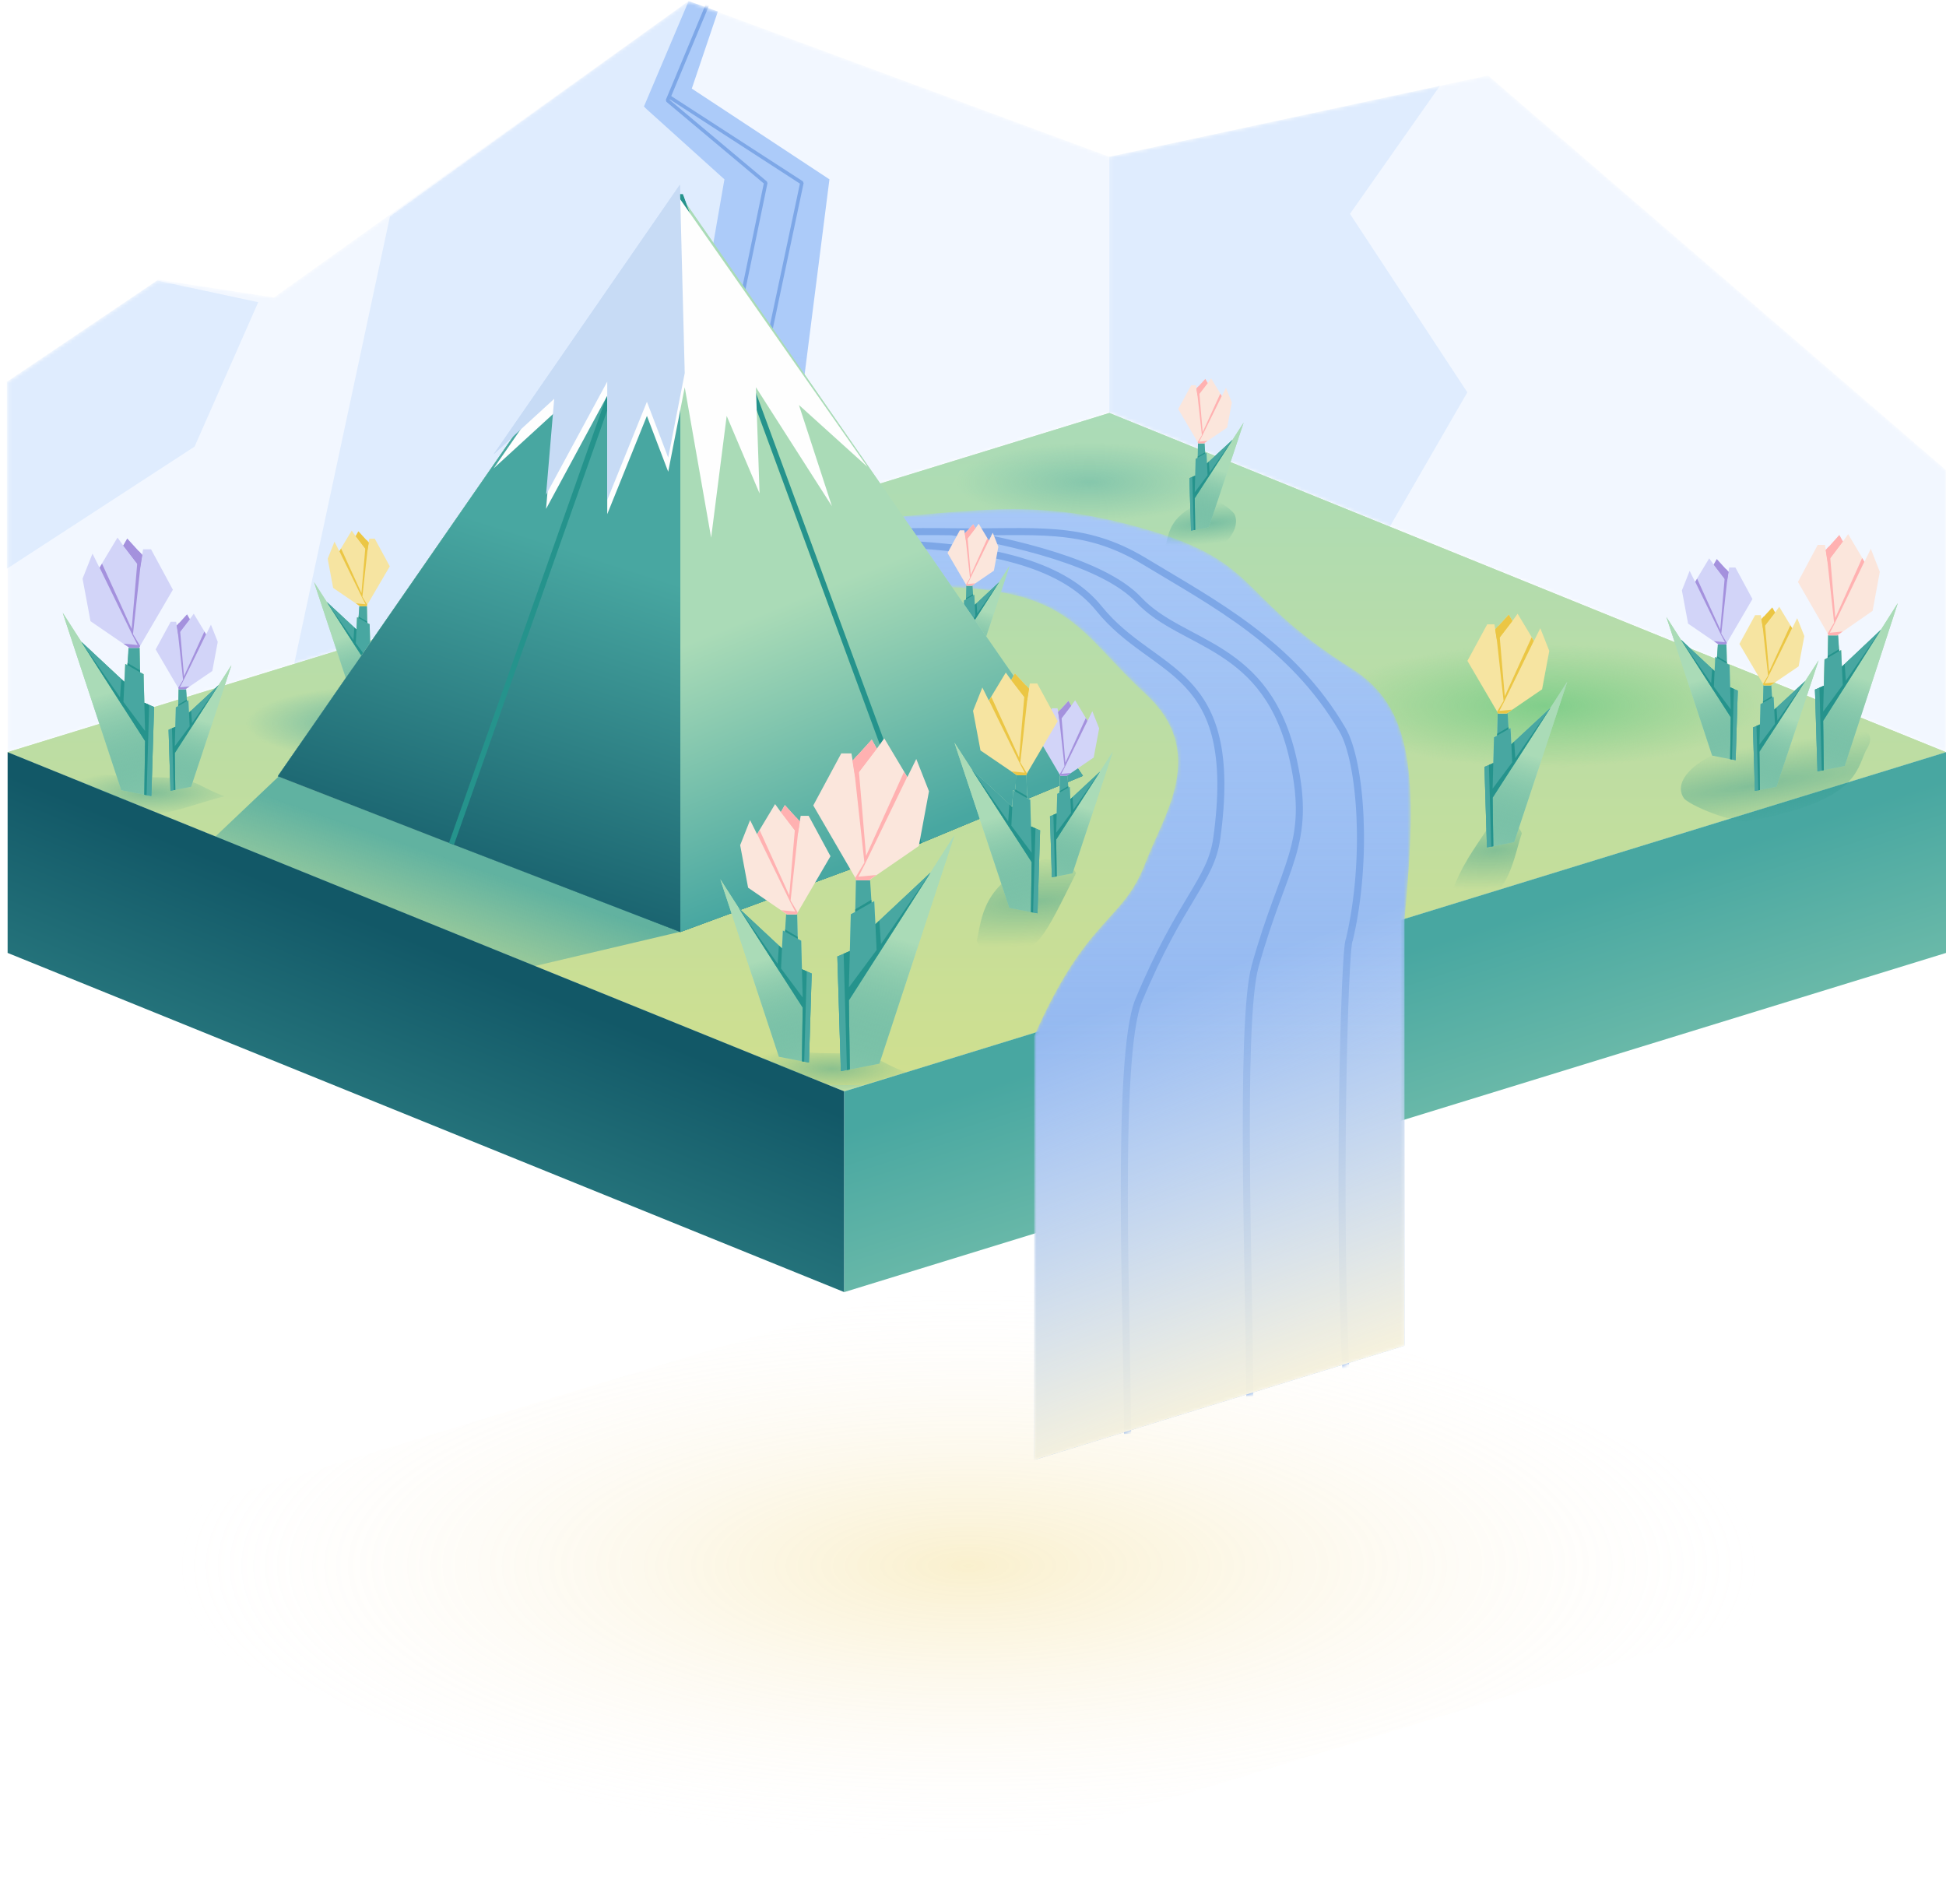 <svg width="551" height="539" viewBox="0 0 551 539" fill="none" xmlns="http://www.w3.org/2000/svg">
<mask id="mask0_324_11732" style="mask-type:alpha" maskUnits="userSpaceOnUse" x="2" y="0" width="549" height="213">
<path d="M421.344 21.375L550.999 133.096V212.967L314.11 116.926V44.405L421.344 21.375Z" fill="#DFECFE"/>
<path d="M77.549 84.245L44.843 79.195L2.157 108.106V212.967L314.11 116.926V44.405L194.97 0.305L77.549 84.245Z" fill="#DFECFE"/>
</mask>
<g mask="url(#mask0_324_11732)">
<path d="M421.344 21.375L550.999 133.096V212.967L314.11 116.926V44.405L421.344 21.375Z" fill="#F2F7FF"/>
<path d="M77.549 84.245L44.843 79.195L2.157 108.106V212.967L314.11 116.926V44.405L194.97 0.305L77.549 84.245Z" fill="#F2F7FF"/>
<path d="M110.417 61.257L194.981 0.305L182.213 30.401L227.078 48.776L195.091 153.596L83.292 187.972L110.417 61.257Z" fill="#DFECFE"/>
<path d="M73.114 85.565L44.467 79.435L1.949 108.106V161.026L55.096 126.452L73.114 85.565Z" fill="#DFECFE"/>
<path d="M314.11 44.405L407.696 24.315L382.235 60.551L415.468 111.082L393.571 149.026L314.11 116.926V44.405Z" fill="#DFECFE"/>
<path d="M182.298 30.195L194.971 0.305L203.258 3.245L195.876 25.087L234.851 50.776L222.393 148.667L186.346 158.721L205.118 50.776L182.298 30.195Z" fill="#ACCBF9"/>
<path d="M182.298 30.195L194.971 0.305L203.258 3.245L195.876 25.087L234.851 50.776L222.393 148.667L186.346 158.721L205.118 50.776L182.298 30.195Z" fill="url(#paint0_linear_324_11732)"/>
<path d="M200.333 1.285L189.438 27.394M189.438 27.394L188.993 28.429L216.816 51.756L195.664 153.95C198.694 153.644 202.029 153.336 205.605 153.036L227.052 51.756L189.438 27.394Z" stroke="#7DA7E7" stroke-linejoin="bevel"/>
<path d="M184.572 30.324L197.806 1.285L203.168 3.245L195.876 25.087L234.851 50.776L222.393 148.667L186.346 158.721L205.118 50.776L184.572 30.324Z" fill="url(#paint1_linear_324_11732)"/>
</g>
<path d="M239.046 309.007L2.156 212.967L314.11 116.926L550.999 212.967L239.046 309.007Z" fill="#AADBB7"/>
<path d="M239.046 309.007L2.156 212.967L314.11 116.926L550.999 212.967L239.046 309.007Z" fill="url(#paint2_linear_324_11732)" fill-opacity="0.8"/>
<path d="M60.72 237.111L79.155 219.608L193.229 263.677L150.846 273.661L60.72 237.111Z" fill="url(#paint3_linear_324_11732)" fill-opacity="0.8"/>
<path d="M2.157 212.966L239.048 309.007V365.848L2.157 269.807V212.966Z" fill="url(#paint4_linear_324_11732)"/>
<path d="M551 212.966L239.047 309.007V365.848L551 269.815V212.966Z" fill="url(#paint5_linear_324_11732)"/>
<path d="M235.505 538.359L0 443.327L312.892 348.295L548.397 443.327L235.505 538.359Z" fill="url(#paint6_radial_324_11732)" fill-opacity="0.75"/>
<ellipse cx="308.474" cy="136.506" rx="37.592" ry="11.115" fill="url(#paint7_radial_324_11732)"/>
<ellipse cx="107.246" cy="204.863" rx="37.592" ry="10.559" fill="url(#paint8_radial_324_11732)"/>
<ellipse cx="163.08" cy="182.077" rx="20.454" ry="5.557" fill="url(#paint9_radial_324_11732)" fill-opacity="0.5"/>
<ellipse cx="200.673" cy="171.518" rx="20.454" ry="6.113" fill="url(#paint10_radial_324_11732)" fill-opacity="0.5"/>
<ellipse cx="437.28" cy="199.86" rx="77.948" ry="22.23" fill="url(#paint11_radial_324_11732)"/>
<mask id="mask1_324_11732" style="mask-type:alpha" maskUnits="userSpaceOnUse" x="182" y="0" width="218" height="414">
<path d="M182.299 30.195L194.972 0.305L203.258 3.245L195.876 25.087L234.851 50.775L222.394 148.667C270.18 146.293 287.029 139.87 320.176 148.667C358.115 158.736 348.144 167.515 382.74 189.302C400.089 200.226 401.551 219.459 397.656 260.497V320.768V381.038L292.855 413.378V293.327C307.965 259.027 317.842 261.355 324.319 244.327C329.476 230.771 342.314 212.963 324.319 196.423C306.089 179.667 303.603 167.518 269.213 166.261C241.701 165.256 209.825 155.928 186.347 158.721L205.118 50.775L182.299 30.195Z" fill="#ACCBF9"/>
<path d="M182.299 30.195L194.972 0.305L203.258 3.245L195.876 25.087L234.851 50.775L222.394 148.667C270.18 146.293 287.029 139.87 320.176 148.667C358.115 158.736 348.144 167.515 382.74 189.302C400.089 200.226 401.551 219.459 397.656 260.497V320.768V381.038L292.855 413.378V293.327C307.965 259.027 317.842 261.355 324.319 244.327C329.476 230.771 342.314 212.963 324.319 196.423C306.089 179.667 303.603 167.518 269.213 166.261C241.701 165.256 209.825 155.928 186.347 158.721L205.118 50.775L182.299 30.195Z" fill="url(#paint12_linear_324_11732)"/>
</mask>
<g mask="url(#mask1_324_11732)">
<path d="M269.213 166.261C241.701 165.256 209.825 155.928 186.347 158.721L222.394 148.667C270.18 146.293 287.029 139.87 320.176 148.667C358.115 158.736 348.144 167.516 382.74 189.302C400.089 200.227 401.551 219.459 397.656 260.497V320.768V381.038L292.855 413.378V293.327C307.965 259.027 317.842 261.355 324.319 244.327C329.476 230.771 342.314 212.963 324.319 196.423C306.089 179.667 303.603 167.518 269.213 166.261Z" fill="#ACCBF9"/>
<path d="M269.213 166.261C241.701 165.256 209.825 155.928 186.347 158.721L222.394 148.667C270.18 146.293 287.029 139.87 320.176 148.667C358.115 158.736 348.144 167.516 382.74 189.302C400.089 200.227 401.551 219.459 397.656 260.497V320.768V381.038L292.855 413.378V293.327C307.965 259.027 317.842 261.355 324.319 244.327C329.476 230.771 342.314 212.963 324.319 196.423C306.089 179.667 303.603 167.518 269.213 166.261Z" fill="url(#paint13_linear_324_11732)"/>
<path d="M269.47 150.561C293.149 150.908 306.503 148.286 324.095 158.953C343.522 170.733 365.828 182.173 380.104 206.596C385.406 215.666 387.416 243.347 382.055 266.125C380.592 267.847 378.732 345.268 381.169 389.858M269.47 150.561C286.15 153.358 312.419 159.171 322.427 169.846C334.936 183.19 358.879 181.796 366.21 215.3C371.489 239.425 363.493 244.327 355.368 273.631C350.859 289.897 353.873 366.828 353.873 396.228M269.47 150.561C247.431 150.238 223.496 151.533 205.606 153.035C202.029 153.335 198.695 153.644 195.665 153.949C232.498 155.061 291.282 147.639 311.169 172.298C326.975 191.896 351.273 188.438 344.527 237.351C342.859 249.445 334.351 254.617 322.427 283.223C315.764 299.207 319.266 376.138 319.266 406.028" stroke="#7DA7E7" stroke-width="2" stroke-linejoin="bevel"/>
<path d="M269.213 166.261C241.701 165.256 209.825 155.928 186.347 158.721L222.394 148.667C270.18 146.293 287.029 139.87 320.176 148.667C358.115 158.736 348.144 167.516 382.74 189.302C400.089 200.227 401.551 219.459 397.656 260.497V320.768V381.038L292.855 413.378V293.327C307.965 259.027 317.842 261.355 324.319 244.327C329.476 230.771 342.314 212.963 324.319 196.423C306.089 179.667 303.603 167.518 269.213 166.261Z" fill="url(#paint14_linear_324_11732)"/>
</g>
<path d="M101.801 171.703L103.883 171.627L103.99 176.386L104.663 176.728L104.809 182.417L106.695 183.107L106.174 200.366L104.809 200.121L100.319 199.246L88.919 164.829L92.552 170.468L100.926 178.245L101.092 174.745L101.517 174.986L101.801 171.703Z" fill="#AADBB7"/>
<path d="M101.801 171.703L103.883 171.627L103.99 176.386L104.663 176.728L104.809 182.417L106.695 183.107L106.174 200.366L104.809 200.121L100.319 199.246L88.919 164.829L92.552 170.468L100.926 178.245L101.092 174.745L101.517 174.986L101.801 171.703Z" fill="url(#paint15_linear_324_11732)"/>
<path d="M101.729 171.634H103.876L103.99 176.386L104.664 176.743L104.807 182.287L106.71 183.103L106.174 200.366L104.809 200.121L104.956 189.718L100.696 183.107L92.552 170.468L100.926 178.245L101.105 174.766L101.517 174.986L101.729 171.634Z" fill="#48A7A1"/>
<path d="M104.809 200.121L104.956 189.718L100.696 183.107L92.552 170.468L100.926 178.245L100.696 183.107L104.956 189.718L104.807 182.287L106.71 183.103L106.174 200.366L104.809 200.121Z" fill="#48A7A1"/>
<path d="M104.809 200.121L104.956 189.718L100.696 183.107L92.552 170.468L100.081 181.24L100.325 177.687L100.926 178.245L100.742 182.124L104.956 187.762L104.809 182.27L105.752 182.688L105.248 200.2L104.809 200.121Z" fill="#25938C"/>
<path d="M101.517 174.986L103.99 176.386L103.981 175.992L101.544 174.57L101.517 174.986Z" fill="#25938C"/>
<path d="M101.903 171.634L94.329 166.464L92.784 158.217L94.716 153.356L96.068 156.078L99.585 150.245L100.705 151.801L101.478 150.44L104.376 153.616L104.57 152.52H106.115L110.366 160.356L103.758 171.634H101.903Z" fill="#F6E4A1"/>
<path d="M100.705 151.801L103.99 156.078L104.376 153.616L101.478 150.44L100.705 151.801Z" fill="#EBC644"/>
<path d="M103.793 171.634H101.938L100.75 170.823L103.507 171.088L102.563 169.284L96.103 156.078L96.575 155.296L102.344 167.95L103.424 155.296L100.74 151.801L100.847 151.612L103.511 154.586L103.723 152.844L104.411 153.616L104.148 155.296L104.025 156.078L102.6 168.955L103.998 171.284L103.793 171.634Z" fill="#EBC644"/>
<path d="M275.3 165.881L273.596 165.819L273.509 169.721L272.958 170.001L272.839 174.666L271.296 175.232L271.722 189.385L272.839 189.184L276.513 188.466L285.84 160.244L282.867 164.868L276.016 171.246L275.881 168.376L275.533 168.573L275.3 165.881Z" fill="#AADBB7"/>
<path d="M275.3 165.881L273.596 165.819L273.509 169.721L272.958 170.001L272.839 174.666L271.296 175.232L271.722 189.385L272.839 189.184L276.513 188.466L285.84 160.244L282.867 164.868L276.016 171.246L275.881 168.376L275.533 168.573L275.3 165.881Z" fill="url(#paint16_linear_324_11732)"/>
<path d="M275.359 165.825H273.602L273.509 169.721L272.958 170.014L272.841 174.56L271.283 175.229L271.722 189.385L272.839 189.184L272.719 180.653L276.204 175.232L282.867 164.868L276.016 171.246L275.87 168.393L275.533 168.573L275.359 165.825Z" fill="#48A7A1"/>
<path d="M272.839 189.184L272.719 180.653L276.204 175.232L282.867 164.868L276.016 171.246L276.204 175.232L272.719 180.653L272.841 174.56L271.283 175.229L271.722 189.385L272.839 189.184Z" fill="#48A7A1"/>
<path d="M272.839 189.184L272.719 180.653L276.204 175.232L282.867 164.868L276.707 173.701L276.508 170.788L276.016 171.246L276.166 174.427L272.719 179.05L272.839 174.546L272.067 174.889L272.48 189.248L272.839 189.184Z" fill="#25938C"/>
<path d="M275.533 168.573L273.509 169.721L273.517 169.398L275.511 168.232L275.533 168.573Z" fill="#25938C"/>
<path d="M275.216 165.825L281.413 161.585L282.678 154.823L281.097 150.837L279.99 153.069L277.113 148.286L276.196 149.561L275.564 148.445L273.193 151.05L273.035 150.151H271.77L268.292 156.577L273.699 165.825H275.216Z" fill="#FBE6DC"/>
<path d="M276.196 149.561L273.509 153.069L273.193 151.05L275.564 148.445L276.196 149.561Z" fill="#FFB1B1"/>
<path d="M273.67 165.825H275.188L276.16 165.159L273.904 165.377L274.676 163.898L279.962 153.069L279.576 152.428L274.856 162.803L273.972 152.428L276.168 149.561L276.08 149.407L273.901 151.845L273.727 150.417L273.164 151.05L273.38 152.428L273.481 153.069L274.647 163.627L273.502 165.538L273.67 165.825Z" fill="#FFB1B1"/>
<path d="M213.701 298.717C226.374 304.107 220.525 301.657 237.097 308.027C239.047 309.497 248.795 305.577 256.594 303.617C248.308 300.677 249.364 298.227 235.635 298.227C221.906 298.227 213.701 295.199 213.701 298.717Z" fill="url(#paint17_radial_324_11732)" fill-opacity="0.4"/>
<path d="M20.679 220.548C33.352 225.938 27.503 223.488 44.076 229.858C46.026 231.328 55.774 227.408 63.573 225.448C55.287 222.508 56.343 220.058 42.614 220.058C28.884 220.058 20.679 217.03 20.679 220.548Z" fill="url(#paint18_radial_324_11732)" fill-opacity="0.4"/>
<path d="M276.579 266.376C278.041 260.006 278.041 250.038 294.613 243.668C296.563 242.198 304.154 244.986 304.642 247.267C295.381 265.887 294.406 268.337 284.865 271.766C280.758 270.296 278.808 271.765 276.579 266.376Z" fill="url(#paint19_radial_324_11732)" fill-opacity="0.4"/>
<path d="M411.876 250.593C415.078 242.856 418.212 239.426 423.617 230.847C424.97 229.568 430.547 234.012 430.885 235.996C428.936 241.386 427.143 255.28 417.622 255.28C414.58 257.837 408.951 258.046 411.876 250.593Z" fill="url(#paint20_radial_324_11732)" fill-opacity="0.4"/>
<path d="M528.284 212.579C525.656 218.119 525.656 226.786 495.88 232.325C492.377 233.604 479.835 228.82 476.91 226.196C471.548 218.846 488.728 207.892 513.395 207.892C521.277 205.335 533.538 204.484 528.284 212.579Z" fill="url(#paint21_radial_324_11732)" fill-opacity="0.4"/>
<path d="M329.985 154.746C330.988 151.049 330.988 145.264 342.355 141.568C343.693 140.715 348.481 143.907 349.597 145.658C351.644 150.563 345.086 157.874 335.669 157.874C332.66 159.58 327.979 160.148 329.985 154.746Z" fill="url(#paint22_radial_324_11732)" fill-opacity="0.4"/>
<path d="M306.623 219.671L192.633 55.271L78.643 219.79L127.834 238.929L192.633 263.892L260.27 238.929L306.623 219.671Z" fill="#AADBB7"/>
<path d="M192.633 55.271L78.643 219.79L127.834 238.929L192.633 263.892V55.271Z" fill="#48A7A1"/>
<path d="M127.834 238.932L192.633 263.895L260.27 238.932L306.623 219.674L290.633 196.613L243.547 193.523L192.633 232.869L145.334 189.243H99.81L78.643 219.793L127.834 238.932Z" fill="#125867"/>
<path d="M260.27 238.931L306.623 219.674L290.633 196.613L239.459 182.348L192.633 216.108V263.895L260.27 238.931Z" fill="#48A7A1"/>
<path d="M127.833 238.929L192.632 55.272L260.27 238.929" stroke="#25938C" stroke-width="1.5" stroke-linejoin="bevel"/>
<g filter="url(#filter0_d_324_11732)">
<path d="M245.606 128.193L192.513 52.302L139.775 128.618L156.921 112.927L154.614 140.091L171.938 108.053V141.575L183.172 113.759L189.202 129.569L193.878 105.649L201.357 148.232L205.757 113.759L215.068 135.707L214.034 105.649L235.555 139.316L226.214 110.668L245.606 128.193Z" fill="#FEFEFE"/>
</g>
<path d="M189.202 129.569L193.878 105.649L192.513 52.302L139.775 128.618L156.921 112.927L154.614 140.091L171.938 108.053V141.575L183.172 113.759L189.202 129.569Z" fill="#C7DBF5"/>
<path d="M306.622 219.67L192.632 55.271L78.643 219.789L127.833 238.927L192.632 263.89L260.269 238.927L306.622 219.67Z" fill="url(#paint23_linear_324_11732)"/>
<path d="M192.632 55.271L78.643 219.789L127.833 238.927L192.632 263.89V55.271Z" fill="url(#paint24_linear_324_11732)"/>
<path d="M127.833 238.927L192.632 55.271L260.269 238.927" stroke="#25938C" stroke-width="1.5" stroke-linejoin="bevel"/>
<g filter="url(#filter1_d_324_11732)">
<path d="M245.605 128.192L192.512 52.302L139.774 128.617L156.92 112.926L154.614 140.09L171.937 108.052V141.574L183.171 113.758L189.201 129.568L193.877 105.649L201.356 148.231L205.756 113.758L215.067 135.707L214.033 105.649L235.554 139.316L226.212 110.668L245.605 128.192Z" fill="#FEFEFE"/>
</g>
<path d="M189.201 129.568L193.877 105.649L192.512 52.302L139.774 128.617L156.92 112.926L154.614 140.09L171.937 108.052V141.574L183.171 113.758L189.201 129.568Z" fill="#C7DBF5"/>
<path d="M426.786 202.09L424.041 201.991L423.9 208.272L423.013 208.723L422.82 216.232L420.335 217.143L421.021 239.926L422.82 239.602L428.74 238.446L443.766 193.016L438.977 200.46L427.939 210.726L427.721 206.106L427.16 206.424L426.786 202.09Z" fill="#AADBB7"/>
<path d="M426.786 202.09L424.041 201.991L423.9 208.272L423.013 208.723L422.82 216.232L420.335 217.143L421.021 239.926L422.82 239.602L428.74 238.446L443.766 193.016L438.977 200.46L427.939 210.726L427.721 206.106L427.16 206.424L426.786 202.09Z" fill="url(#paint25_linear_324_11732)"/>
<path d="M426.88 202H424.05L423.9 208.272L423.012 208.743L422.823 216.062L420.314 217.139L421.021 239.926L422.82 239.602L422.627 225.87L428.242 217.143L438.977 200.46L427.939 210.726L427.703 206.134L427.16 206.424L426.88 202Z" fill="#48A7A1"/>
<path d="M422.82 239.602L422.627 225.87L428.242 217.143L438.977 200.46L427.939 210.726L428.242 217.143L422.627 225.87L422.823 216.062L420.314 217.139L421.021 239.926L422.82 239.602Z" fill="#48A7A1"/>
<path d="M422.82 239.602L422.627 225.87L428.242 217.143L438.977 200.46L429.052 214.679L428.731 209.989L427.939 210.726L428.181 215.847L422.627 223.289L422.82 216.038L421.577 216.591L422.242 239.706L422.82 239.602Z" fill="#25938C"/>
<path d="M427.16 206.424L423.9 208.272L423.912 207.752L427.125 205.875L427.16 206.424Z" fill="#25938C"/>
<path d="M426.651 202L436.634 195.175L438.672 184.29L436.125 177.873L434.342 181.466L429.707 173.766L428.23 175.819L427.211 174.023L423.391 178.216L423.136 176.769H421.098L415.495 187.113L424.206 202H426.651Z" fill="#F6E4A1"/>
<path d="M428.23 175.819L423.9 181.466L423.391 178.216L427.211 174.023L428.23 175.819Z" fill="#EBC644"/>
<path d="M424.16 202H426.605L428.171 200.929L424.536 201.279L425.781 198.898L434.296 181.466L433.675 180.434L426.069 197.136L424.646 180.434L428.184 175.819L428.043 175.571L424.532 179.496L424.252 177.197L423.345 178.216L423.692 180.434L423.854 181.466L425.733 198.463L423.889 201.538L424.16 202Z" fill="#EBC644"/>
<path d="M501.463 194.122L499.286 194.043L499.175 198.992L498.471 199.348L498.318 205.264L496.347 205.982L496.891 223.932L498.318 223.677L503.013 222.766L514.93 186.973L511.132 192.837L502.378 200.926L502.205 197.286L501.76 197.536L501.463 194.122Z" fill="#AADBB7"/>
<path d="M501.463 194.122L499.286 194.043L499.175 198.992L498.471 199.348L498.318 205.264L496.347 205.982L496.891 223.932L498.318 223.677L503.013 222.766L514.93 186.973L511.132 192.837L502.378 200.926L502.205 197.286L501.76 197.536L501.463 194.122Z" fill="url(#paint26_linear_324_11732)"/>
<path d="M501.538 194.05H499.293L499.175 198.992L498.47 199.364L498.321 205.13L496.331 205.978L496.891 223.932L498.318 223.677L498.165 212.857L502.618 205.982L511.132 192.837L502.378 200.926L502.191 197.308L501.76 197.536L501.538 194.05Z" fill="#48A7A1"/>
<path d="M498.318 223.677L498.165 212.857L502.618 205.982L511.132 192.837L502.378 200.926L502.618 205.982L498.165 212.857L498.321 205.13L496.331 205.978L496.891 223.932L498.318 223.677Z" fill="#48A7A1"/>
<path d="M498.318 223.677L498.165 212.857L502.618 205.982L511.132 192.837L503.261 204.04L503.006 200.346L502.378 200.926L502.57 204.96L498.165 210.824L498.318 205.111L497.333 205.546L497.859 223.759L498.318 223.677Z" fill="#25938C"/>
<path d="M501.76 197.536L499.175 198.992L499.184 198.583L501.732 197.104L501.76 197.536Z" fill="#25938C"/>
<path d="M501.356 194.05L509.274 188.673L510.89 180.097L508.87 175.041L507.456 177.872L503.78 171.806L502.608 173.423L501.8 172.008L498.771 175.312L498.569 174.171H496.953L492.509 182.321L499.417 194.05H501.356Z" fill="#F6E4A1"/>
<path d="M502.608 173.423L499.175 177.872L498.771 175.312L501.8 172.008L502.608 173.423Z" fill="#EBC644"/>
<path d="M499.381 194.05H501.32L502.562 193.207L499.679 193.482L500.666 191.606L507.42 177.872L506.927 177.059L500.895 190.219L499.766 177.059L502.572 173.423L502.46 173.228L499.675 176.32L499.454 174.509L498.734 175.312L499.01 177.059L499.138 177.872L500.628 191.263L499.166 193.686L499.381 194.05Z" fill="#EBC644"/>
<path d="M302.204 219.724L300.121 219.648L300.015 224.407L299.341 224.749L299.195 230.438L297.31 231.128L297.83 248.387L299.195 248.142L303.686 247.267L315.085 212.85L311.452 218.489L303.079 226.266L302.913 222.766L302.488 223.007L302.204 219.724Z" fill="#AADBB7"/>
<path d="M302.204 219.724L300.121 219.648L300.015 224.407L299.341 224.749L299.195 230.438L297.31 231.128L297.83 248.387L299.195 248.142L303.686 247.267L315.085 212.85L311.452 218.489L303.079 226.266L302.913 222.766L302.488 223.007L302.204 219.724Z" fill="url(#paint27_linear_324_11732)"/>
<path d="M302.275 219.655H300.128L300.015 224.407L299.341 224.764L299.198 230.308L297.294 231.124L297.83 248.387L299.195 248.142L299.049 237.739L303.308 231.128L311.452 218.489L303.079 226.266L302.9 222.787L302.488 223.007L302.275 219.655Z" fill="#48A7A1"/>
<path d="M299.195 248.142L299.049 237.739L303.308 231.128L311.452 218.489L303.079 226.266L303.308 231.128L299.049 237.739L299.198 230.308L297.294 231.124L297.83 248.387L299.195 248.142Z" fill="#48A7A1"/>
<path d="M299.195 248.142L299.049 237.739L303.308 231.128L311.452 218.489L303.923 229.261L303.68 225.708L303.079 226.266L303.262 230.145L299.049 235.783L299.195 230.291L298.253 230.709L298.757 248.221L299.195 248.142Z" fill="#25938C"/>
<path d="M302.488 223.007L300.015 224.407L300.024 224.013L302.461 222.591L302.488 223.007Z" fill="#25938C"/>
<path d="M302.101 219.655L309.675 214.485L311.221 206.238L309.289 201.377L307.936 204.099L304.42 198.266L303.299 199.822L302.526 198.461L299.628 201.637L299.435 200.541H297.889L293.639 208.377L300.246 219.655H302.101Z" fill="#D2D4F8"/>
<path d="M303.299 199.822L300.015 204.099L299.628 201.637L302.526 198.461L303.299 199.822Z" fill="#A491DD"/>
<path d="M300.212 219.655H302.066L303.255 218.844L300.497 219.109L301.441 217.305L307.901 204.099L307.43 203.317L301.66 215.971L300.58 203.317L303.264 199.822L303.157 199.633L300.494 202.607L300.281 200.865L299.593 201.637L299.857 203.317L299.98 204.099L301.405 216.976L300.006 219.305L300.212 219.655Z" fill="#A491DD"/>
<path d="M287.808 219.608L290.648 219.506L290.793 225.977L291.711 226.442L291.91 234.179L294.481 235.117L293.771 258.59L291.91 258.257L285.787 257.066L270.242 210.259L275.197 217.928L286.615 228.506L286.841 223.746L287.42 224.073L287.808 219.608Z" fill="#AADBB7"/>
<path d="M287.808 219.608L290.648 219.506L290.793 225.977L291.711 226.442L291.91 234.179L294.481 235.117L293.771 258.59L291.91 258.257L285.787 257.066L270.242 210.259L275.197 217.928L286.615 228.506L286.841 223.746L287.42 224.073L287.808 219.608Z" fill="url(#paint28_linear_324_11732)"/>
<path d="M287.711 219.515H290.638L290.793 225.977L291.712 226.463L291.907 234.003L294.503 235.113L293.771 258.59L291.91 258.257L292.11 244.108L286.301 235.117L275.197 217.928L286.615 228.506L286.859 223.774L287.42 224.073L287.711 219.515Z" fill="#48A7A1"/>
<path d="M291.91 258.257L292.11 244.108L286.301 235.117L275.197 217.928L286.615 228.506L286.301 235.117L292.11 244.108L291.907 234.003L294.503 235.113L293.771 258.59L291.91 258.257Z" fill="#48A7A1"/>
<path d="M291.91 258.257L292.11 244.108L286.301 235.117L275.197 217.928L285.463 232.578L285.795 227.747L286.615 228.506L286.365 233.782L292.11 241.449L291.91 233.979L293.196 234.548L292.509 258.364L291.91 258.257Z" fill="#25938C"/>
<path d="M287.42 224.073L290.793 225.977L290.78 225.442L287.457 223.508L287.42 224.073Z" fill="#25938C"/>
<path d="M287.948 219.515L277.62 212.483L275.512 201.268L278.147 194.657L279.991 198.359L284.786 190.426L286.314 192.541L287.368 190.69L291.32 195.011L291.584 193.519H293.691L299.488 204.177L290.477 219.515H287.948Z" fill="#F6E4A1"/>
<path d="M286.314 192.541L290.793 198.359L291.32 195.011L287.368 190.69L286.314 192.541Z" fill="#EBC644"/>
<path d="M290.525 219.515H287.995L286.375 218.412L290.135 218.772L288.848 216.319L280.038 198.359L280.681 197.296L288.549 214.504L290.022 197.296L286.362 192.541L286.508 192.285L290.14 196.329L290.429 193.961L291.368 195.011L291.008 197.296L290.841 198.359L288.897 215.871L290.804 219.039L290.525 219.515Z" fill="#EBC644"/>
<path d="M486.468 182.547L488.834 182.462L488.955 187.886L489.72 188.276L489.886 194.761L492.029 195.548L491.437 215.224L489.886 214.944L484.783 213.946L471.829 174.711L475.958 181.139L485.473 190.006L485.662 186.016L486.145 186.29L486.468 182.547Z" fill="#AADBB7"/>
<path d="M486.468 182.547L488.834 182.462L488.955 187.886L489.72 188.276L489.886 194.761L492.029 195.548L491.437 215.224L489.886 214.944L484.783 213.946L471.829 174.711L475.958 181.139L485.473 190.006L485.662 186.016L486.145 186.29L486.468 182.547Z" fill="url(#paint29_linear_324_11732)"/>
<path d="M486.386 182.469H488.826L488.955 187.886L489.721 188.293L489.883 194.614L492.046 195.544L491.437 215.224L489.886 214.944L490.053 203.085L485.212 195.548L475.958 181.139L485.473 190.006L485.677 186.04L486.145 186.29L486.386 182.469Z" fill="#48A7A1"/>
<path d="M489.886 214.944L490.053 203.085L485.212 195.548L475.958 181.139L485.473 190.006L485.212 195.548L490.053 203.085L489.883 194.614L492.046 195.544L491.437 215.224L489.886 214.944Z" fill="#48A7A1"/>
<path d="M489.886 214.944L490.053 203.085L485.212 195.548L475.958 181.139L484.514 193.42L484.79 189.37L485.473 190.006L485.265 194.428L490.053 200.855L489.886 194.594L490.958 195.071L490.385 215.034L489.886 214.944Z" fill="#25938C"/>
<path d="M486.145 186.29L488.955 187.886L488.945 187.437L486.175 185.816L486.145 186.29Z" fill="#25938C"/>
<path d="M486.584 182.469L477.977 176.575L476.221 167.174L478.416 161.633L479.953 164.736L483.949 158.086L485.223 159.859L486.101 158.308L489.394 161.929L489.614 160.679H491.37L496.201 169.613L488.692 182.469H486.584Z" fill="#D2D4F8"/>
<path d="M485.223 159.859L488.955 164.736L489.394 161.929L486.101 158.308L485.223 159.859Z" fill="#A491DD"/>
<path d="M488.731 182.469H486.624L485.273 181.545L488.407 181.847L487.334 179.79L479.993 164.736L480.529 163.844L487.085 178.269L488.313 163.844L485.262 159.859L485.384 159.645L488.411 163.034L488.652 161.049L489.434 161.929L489.134 163.844L488.995 164.736L487.375 179.415L488.964 182.07L488.731 182.469Z" fill="#A491DD"/>
<path d="M52.641 195.224L50.559 195.148L50.452 199.907L49.779 200.249L49.633 205.938L47.747 206.628L48.268 223.887L49.633 223.642L54.123 222.767L65.523 188.35L61.889 193.989L53.516 201.766L53.35 198.266L52.925 198.507L52.641 195.224Z" fill="#AADBB7"/>
<path d="M52.641 195.224L50.559 195.148L50.452 199.907L49.779 200.249L49.633 205.938L47.747 206.628L48.268 223.887L49.633 223.642L54.123 222.767L65.523 188.35L61.889 193.989L53.516 201.766L53.35 198.266L52.925 198.507L52.641 195.224Z" fill="url(#paint30_linear_324_11732)"/>
<path d="M52.712 195.155H50.566L50.452 199.907L49.778 200.264L49.635 205.808L47.732 206.624L48.268 223.887L49.633 223.642L49.486 213.239L53.746 206.628L61.889 193.989L53.516 201.766L53.337 198.287L52.925 198.507L52.712 195.155Z" fill="#48A7A1"/>
<path d="M49.633 223.642L49.486 213.239L53.746 206.628L61.889 193.989L53.516 201.766L53.746 206.628L49.486 213.239L49.635 205.808L47.732 206.624L48.268 223.887L49.633 223.642Z" fill="#48A7A1"/>
<path d="M49.633 223.642L49.486 213.239L53.746 206.628L61.889 193.989L54.361 204.761L54.117 201.208L53.516 201.766L53.699 205.645L49.486 211.283L49.633 205.791L48.69 206.209L49.194 223.721L49.633 223.642Z" fill="#25938C"/>
<path d="M52.925 198.507L50.452 199.907L50.461 199.513L52.898 198.091L52.925 198.507Z" fill="#25938C"/>
<path d="M52.539 195.155L60.112 189.985L61.658 181.738L59.726 176.877L58.374 179.599L54.857 173.766L53.736 175.322L52.964 173.961L50.066 177.137L49.872 176.041H48.327L44.076 183.877L50.684 195.155H52.539Z" fill="#D2D4F8"/>
<path d="M53.736 175.322L50.452 179.599L50.066 177.137L52.964 173.961L53.736 175.322Z" fill="#A491DD"/>
<path d="M50.649 195.155H52.504L53.692 194.344L50.935 194.609L51.879 192.805L58.339 179.599L57.867 178.817L52.098 191.471L51.017 178.817L53.702 175.322L53.595 175.133L50.931 178.107L50.719 176.365L50.031 177.137L50.294 178.817L50.417 179.599L51.842 192.476L50.444 194.805L50.649 195.155Z" fill="#A491DD"/>
<path d="M36.492 183.534L39.521 183.424L39.676 190.371L40.655 190.87L40.868 199.176L43.61 200.183L42.853 225.382L40.868 225.024L34.336 223.746L17.755 173.498L23.04 181.73L35.219 193.086L35.46 187.976L36.078 188.327L36.492 183.534Z" fill="#AADBB7"/>
<path d="M36.492 183.534L39.521 183.424L39.676 190.371L40.655 190.87L40.868 199.176L43.61 200.183L42.853 225.382L40.868 225.024L34.336 223.746L17.755 173.498L23.04 181.73L35.219 193.086L35.46 187.976L36.078 188.327L36.492 183.534Z" fill="url(#paint31_linear_324_11732)"/>
<path d="M36.388 183.434H39.511L39.676 190.371L40.656 190.893L40.864 198.987L43.633 200.179L42.853 225.382L40.868 225.024L41.081 209.836L34.885 200.183L23.04 181.73L35.219 193.086L35.48 188.006L36.078 188.327L36.388 183.434Z" fill="#48A7A1"/>
<path d="M40.868 225.024L41.081 209.836L34.885 200.183L23.04 181.73L35.219 193.086L34.885 200.183L41.081 209.836L40.864 198.987L43.633 200.179L42.853 225.382L40.868 225.024Z" fill="#48A7A1"/>
<path d="M40.868 225.024L41.081 209.836L34.885 200.183L23.04 181.73L33.991 197.458L34.345 192.271L35.219 193.086L34.952 198.749L41.081 206.981L40.868 198.961L42.239 199.572L41.506 225.139L40.868 225.024Z" fill="#25938C"/>
<path d="M36.078 188.327L39.676 190.371L39.663 189.796L36.118 187.72L36.078 188.327Z" fill="#25938C"/>
<path d="M36.641 183.434L25.624 175.885L23.376 163.845L26.186 156.748L28.154 160.722L33.269 152.206L34.898 154.477L36.023 152.489L40.238 157.128L40.519 155.526H42.767L48.95 166.968L39.339 183.434H36.641Z" fill="#D2D4F8"/>
<path d="M34.898 154.477L39.676 160.722L40.238 157.128L36.023 152.489L34.898 154.477Z" fill="#A491DD"/>
<path d="M39.389 183.434H36.692L34.963 182.249L38.974 182.636L37.601 180.002L28.204 160.722L28.89 159.581L37.282 178.054L38.853 159.581L34.949 154.477L35.105 154.202L38.979 158.543L39.288 156L40.289 157.128L39.905 159.581L39.727 160.722L37.654 179.521L39.688 182.923L39.389 183.434Z" fill="#A491DD"/>
<path d="M222.689 258.994L225.718 258.884L225.873 265.832L226.852 266.331L227.065 274.637L229.807 275.644L229.05 300.843L227.065 300.485L220.533 299.207L203.952 248.958L209.237 257.191L221.416 268.547L221.657 263.436L222.275 263.788L222.689 258.994Z" fill="#AADBB7"/>
<path d="M222.689 258.994L225.718 258.884L225.873 265.832L226.852 266.331L227.065 274.637L229.807 275.644L229.05 300.843L227.065 300.485L220.533 299.207L203.952 248.958L209.237 257.191L221.416 268.547L221.657 263.436L222.275 263.788L222.689 258.994Z" fill="url(#paint32_linear_324_11732)"/>
<path d="M222.585 258.894H225.708L225.873 265.832L226.853 266.353L227.061 274.448L229.83 275.639L229.05 300.843L227.065 300.485L227.278 285.296L221.082 275.644L209.237 257.191L221.416 268.547L221.677 263.467L222.275 263.788L222.585 258.894Z" fill="#48A7A1"/>
<path d="M227.065 300.485L227.278 285.296L221.082 275.644L209.237 257.191L221.416 268.547L221.082 275.644L227.278 285.296L227.061 274.448L229.83 275.639L229.05 300.843L227.065 300.485Z" fill="#48A7A1"/>
<path d="M227.065 300.485L227.278 285.296L221.082 275.644L209.237 257.191L220.188 272.918L220.542 267.731L221.416 268.547L221.15 274.21L227.278 282.441L227.065 274.422L228.436 275.033L227.703 300.6L227.065 300.485Z" fill="#25938C"/>
<path d="M222.275 263.788L225.873 265.832L225.86 265.257L222.315 263.18L222.275 263.788Z" fill="#25938C"/>
<path d="M222.838 258.894L211.821 251.345L209.573 239.306L212.384 232.208L214.351 236.183L219.466 227.666L221.096 229.937L222.22 227.95L226.435 232.588L226.716 230.987H228.965L235.147 242.428L225.536 258.894H222.838Z" fill="#FBE6DC"/>
<path d="M221.096 229.937L225.873 236.183L226.435 232.588L222.22 227.95L221.096 229.937Z" fill="#FFB1B1"/>
<path d="M225.587 258.894H222.889L221.16 257.71L225.171 258.097L223.798 255.463L214.401 236.183L215.087 235.041L223.479 253.515L225.05 235.041L221.146 229.937L221.302 229.662L225.176 234.003L225.485 231.461L226.486 232.588L226.102 235.041L225.924 236.183L223.851 254.982L225.885 258.383L225.587 258.894Z" fill="#FFB1B1"/>
<path d="M341.005 125.579L339.206 125.514L339.114 129.606L338.533 129.9L338.407 134.793L336.778 135.386L337.228 150.229L338.407 150.018L342.285 149.266L352.13 119.667L348.992 124.516L341.76 131.205L341.617 128.195L341.25 128.402L341.005 125.579Z" fill="#AADBB7"/>
<path d="M341.005 125.579L339.206 125.514L339.114 129.606L338.533 129.9L338.407 134.793L336.778 135.386L337.228 150.229L338.407 150.018L342.285 149.266L352.13 119.667L348.992 124.516L341.76 131.205L341.617 128.195L341.25 128.402L341.005 125.579Z" fill="url(#paint33_linear_324_11732)"/>
<path d="M341.066 125.52H339.212L339.114 129.606L338.532 129.913L338.409 134.682L336.765 135.383L337.228 150.229L338.407 150.018L338.28 141.072L341.959 135.386L348.992 124.516L341.76 131.205L341.606 128.213L341.25 128.402L341.066 125.52Z" fill="#48A7A1"/>
<path d="M338.407 150.018L338.28 141.072L341.959 135.386L348.992 124.516L341.76 131.205L341.959 135.386L338.28 141.072L338.409 134.682L336.765 135.383L337.228 150.229L338.407 150.018Z" fill="#48A7A1"/>
<path d="M338.407 150.018L338.28 141.072L341.959 135.386L348.992 124.516L342.49 133.781L342.279 130.725L341.76 131.205L341.919 134.541L338.28 139.39L338.407 134.666L337.592 135.026L338.028 150.086L338.407 150.018Z" fill="#25938C"/>
<path d="M341.25 128.402L339.114 129.606L339.122 129.268L341.227 128.045L341.25 128.402Z" fill="#25938C"/>
<path d="M340.916 125.52L347.457 121.073L348.792 113.981L347.124 109.801L345.956 112.142L342.919 107.125L341.951 108.463L341.283 107.292L338.78 110.024L338.614 109.081H337.279L333.608 115.821L339.314 125.52H340.916Z" fill="#FBE6DC"/>
<path d="M341.951 108.463L339.114 112.142L338.78 110.024L341.283 107.292L341.951 108.463Z" fill="#FFB1B1"/>
<path d="M339.284 125.52H340.886L341.913 124.822L339.531 125.05L340.346 123.498L345.926 112.142L345.518 111.469L340.536 122.351L339.603 111.469L341.921 108.463L341.828 108.301L339.528 110.858L339.345 109.36L338.75 110.024L338.978 111.469L339.084 112.142L340.315 123.215L339.107 125.219L339.284 125.52Z" fill="#FFB1B1"/>
<path d="M246.235 249.386L242.355 249.245L242.156 258.191L240.901 258.833L240.629 269.528L237.115 270.825L238.085 303.273L240.629 302.812L248.998 301.167L270.242 236.463L263.471 247.064L247.866 261.686L247.557 255.106L246.765 255.559L246.235 249.386Z" fill="#AADBB7"/>
<path d="M246.235 249.386L242.355 249.245L242.156 258.191L240.901 258.833L240.629 269.528L237.115 270.825L238.085 303.273L240.629 302.812L248.998 301.167L270.242 236.463L263.471 247.064L247.866 261.686L247.557 255.106L246.765 255.559L246.235 249.386Z" fill="url(#paint34_linear_324_11732)"/>
<path d="M246.368 249.257H242.367L242.156 258.191L240.9 258.862L240.633 269.285L237.086 270.819L238.085 303.273L240.629 302.812L240.356 283.254L248.294 270.825L263.471 247.064L247.866 261.686L247.532 255.145L246.765 255.559L246.368 249.257Z" fill="#48A7A1"/>
<path d="M240.629 302.812L240.356 283.254L248.294 270.825L263.471 247.064L247.866 261.686L248.294 270.825L240.356 283.254L240.633 269.285L237.086 270.819L238.085 303.273L240.629 302.812Z" fill="#48A7A1"/>
<path d="M240.629 302.812L240.356 283.254L248.294 270.825L263.471 247.064L249.44 267.316L248.986 260.637L247.866 261.686L248.208 268.979L240.356 279.578L240.629 269.252L238.872 270.039L239.811 302.96L240.629 302.812Z" fill="#25938C"/>
<path d="M246.765 255.559L242.156 258.191L242.173 257.45L246.715 254.777L246.765 255.559Z" fill="#25938C"/>
<path d="M246.044 249.257L260.159 239.537L263.04 224.034L259.439 214.895L256.919 220.013L250.365 209.046L248.277 211.97L246.837 209.411L241.435 215.384L241.075 213.322H238.195L230.273 228.055L242.588 249.257H246.044Z" fill="#FBE6DC"/>
<path d="M248.277 211.97L242.156 220.013L241.435 215.384L246.837 209.411L248.277 211.97Z" fill="#FFB1B1"/>
<path d="M242.523 249.257H245.979L248.194 247.732L243.055 248.23L244.815 244.839L256.854 220.013L255.975 218.542L245.223 242.331L243.21 218.542L248.212 211.97L248.013 211.616L243.048 217.206L242.653 213.932L241.37 215.384L241.862 218.542L242.091 220.013L244.747 244.22L242.14 248.599L242.523 249.257Z" fill="#FFB1B1"/>
<path d="M520.371 179.979L517.627 179.878L517.486 186.254L516.599 186.713L516.406 194.336L513.921 195.26L514.607 218.388L516.406 218.059L522.325 216.886L537.352 170.768L532.563 178.324L521.525 188.746L521.307 184.056L520.746 184.378L520.371 179.979Z" fill="#AADBB7"/>
<path d="M520.371 179.979L517.627 179.878L517.486 186.254L516.599 186.713L516.406 194.336L513.921 195.26L514.607 218.388L516.406 218.059L522.325 216.886L537.352 170.768L532.563 178.324L521.525 188.746L521.307 184.056L520.746 184.378L520.371 179.979Z" fill="url(#paint35_linear_324_11732)"/>
<path d="M520.466 179.887H517.636L517.486 186.254L516.598 186.733L516.409 194.162L513.9 195.256L514.607 218.388L516.406 218.059L516.213 204.119L521.828 195.26L532.563 178.324L521.525 188.746L521.289 184.084L520.746 184.378L520.466 179.887Z" fill="#48A7A1"/>
<path d="M516.406 218.059L516.213 204.119L521.828 195.26L532.563 178.324L521.525 188.746L521.828 195.26L516.213 204.119L516.409 194.162L513.9 195.256L514.607 218.388L516.406 218.059Z" fill="#48A7A1"/>
<path d="M516.406 218.059L516.213 204.119L521.828 195.26L532.563 178.324L522.638 192.758L522.317 187.998L521.525 188.746L521.767 193.944L516.213 201.499L516.406 194.138L515.163 194.699L515.828 218.165L516.406 218.059Z" fill="#25938C"/>
<path d="M520.746 184.378L517.486 186.254L517.498 185.727L520.711 183.821L520.746 184.378Z" fill="#25938C"/>
<path d="M520.237 179.887L530.22 172.959L532.258 161.908L529.711 155.395L527.928 159.042L523.293 151.226L521.816 153.31L520.797 151.486L516.977 155.743L516.722 154.274H514.684L509.081 164.775L517.792 179.887H520.237Z" fill="#FBE6DC"/>
<path d="M521.816 153.31L517.486 159.042L516.977 155.743L520.797 151.486L521.816 153.31Z" fill="#FFB1B1"/>
<path d="M517.746 179.887H520.191L521.757 178.8L518.122 179.155L519.367 176.738L527.882 159.042L527.261 157.994L519.655 174.95L518.232 157.994L521.77 153.31L521.629 153.058L518.117 157.042L517.838 154.709L516.931 155.743L517.278 157.994L517.44 159.042L519.319 176.296L517.475 179.418L517.746 179.887Z" fill="#FFB1B1"/>
<defs>
<filter id="filter0_d_324_11732" x="135.775" y="52.302" width="113.831" height="103.93" filterUnits="userSpaceOnUse" color-interpolation-filters="sRGB">
<feFlood flood-opacity="0" result="BackgroundImageFix"/>
<feColorMatrix in="SourceAlpha" type="matrix" values="0 0 0 0 0 0 0 0 0 0 0 0 0 0 0 0 0 0 127 0" result="hardAlpha"/>
<feOffset dy="4"/>
<feGaussianBlur stdDeviation="2"/>
<feComposite in2="hardAlpha" operator="out"/>
<feColorMatrix type="matrix" values="0 0 0 0 0.071 0 0 0 0 0.345 0 0 0 0 0.404 0 0 0 0.15 0"/>
<feBlend mode="normal" in2="BackgroundImageFix" result="effect1_dropShadow_324_11732"/>
<feBlend mode="normal" in="SourceGraphic" in2="effect1_dropShadow_324_11732" result="shape"/>
</filter>
<filter id="filter1_d_324_11732" x="135.774" y="52.302" width="113.831" height="103.929" filterUnits="userSpaceOnUse" color-interpolation-filters="sRGB">
<feFlood flood-opacity="0" result="BackgroundImageFix"/>
<feColorMatrix in="SourceAlpha" type="matrix" values="0 0 0 0 0 0 0 0 0 0 0 0 0 0 0 0 0 0 127 0" result="hardAlpha"/>
<feOffset dy="4"/>
<feGaussianBlur stdDeviation="2"/>
<feComposite in2="hardAlpha" operator="out"/>
<feColorMatrix type="matrix" values="0 0 0 0 0.071 0 0 0 0 0.345 0 0 0 0 0.404 0 0 0 0.15 0"/>
<feBlend mode="normal" in2="BackgroundImageFix" result="effect1_dropShadow_324_11732"/>
<feBlend mode="normal" in="SourceGraphic" in2="effect1_dropShadow_324_11732" result="shape"/>
</filter>
<linearGradient id="paint0_linear_324_11732" x1="302.588" y1="0.371" x2="302.588" y2="299.896" gradientUnits="userSpaceOnUse">
<stop offset="0.333" stop-color="#7DA7E7" stop-opacity="0"/>
<stop offset="1" stop-color="#7DA7E7" stop-opacity="0.5"/>
</linearGradient>
<linearGradient id="paint1_linear_324_11732" x1="250.05" y1="308.028" x2="292.857" y2="429.408" gradientUnits="userSpaceOnUse">
<stop stop-color="white" stop-opacity="0"/>
<stop offset="1" stop-color="white"/>
</linearGradient>
<linearGradient id="paint2_linear_324_11732" x1="276.8" y1="117.014" x2="276.8" y2="307.164" gradientUnits="userSpaceOnUse">
<stop stop-color="#AADBB7"/>
<stop offset="1" stop-color="#D9E084"/>
<stop offset="1" stop-color="#D9E084" stop-opacity="0.5"/>
</linearGradient>
<linearGradient id="paint3_linear_324_11732" x1="119.151" y1="219.826" x2="106.282" y2="257.232" gradientUnits="userSpaceOnUse">
<stop offset="0.49" stop-color="#48A7A1"/>
<stop offset="1" stop-color="#48A7A1" stop-opacity="0.5"/>
</linearGradient>
<linearGradient id="paint4_linear_324_11732" x1="120.744" y1="213.946" x2="48.55" y2="390.608" gradientUnits="userSpaceOnUse">
<stop offset="0.26" stop-color="#125867"/>
<stop offset="1" stop-color="#48A7A1"/>
</linearGradient>
<linearGradient id="paint5_linear_324_11732" x1="395.269" y1="212.966" x2="453.729" y2="395.466" gradientUnits="userSpaceOnUse">
<stop offset="0.286" stop-color="#48A7A1"/>
<stop offset="1" stop-color="#AADBB7"/>
</linearGradient>
<radialGradient id="paint6_radial_324_11732" cx="0" cy="0" r="1" gradientUnits="userSpaceOnUse" gradientTransform="translate(274.198 443.327) rotate(90) scale(95.032 274.198)">
<stop stop-color="#EBC644" stop-opacity="0.35"/>
<stop offset="0.823" stop-color="#FBEFE7" stop-opacity="0"/>
</radialGradient>
<radialGradient id="paint7_radial_324_11732" cx="0" cy="0" r="1" gradientUnits="userSpaceOnUse" gradientTransform="translate(308.474 136.506) rotate(90) scale(11.115 37.592)">
<stop stop-color="#48A7A1" stop-opacity="0.4"/>
<stop offset="1" stop-color="#48A7A1" stop-opacity="0"/>
</radialGradient>
<radialGradient id="paint8_radial_324_11732" cx="0" cy="0" r="1" gradientUnits="userSpaceOnUse" gradientTransform="translate(107.246 204.863) rotate(90) scale(10.559 37.592)">
<stop stop-color="#48A7A1" stop-opacity="0.75"/>
<stop offset="1" stop-color="#48A7A1" stop-opacity="0"/>
</radialGradient>
<radialGradient id="paint9_radial_324_11732" cx="0" cy="0" r="1" gradientUnits="userSpaceOnUse" gradientTransform="translate(163.08 182.077) rotate(90) scale(5.557 20.454)">
<stop stop-color="#48A7A1" stop-opacity="0.75"/>
<stop offset="1" stop-color="#48A7A1" stop-opacity="0"/>
</radialGradient>
<radialGradient id="paint10_radial_324_11732" cx="0" cy="0" r="1" gradientUnits="userSpaceOnUse" gradientTransform="translate(200.673 171.518) rotate(90) scale(6.113 20.454)">
<stop stop-color="#48A7A1" stop-opacity="0.75"/>
<stop offset="1" stop-color="#48A7A1" stop-opacity="0"/>
</radialGradient>
<radialGradient id="paint11_radial_324_11732" cx="0" cy="0" r="1" gradientUnits="userSpaceOnUse" gradientTransform="translate(437.28 199.86) rotate(90) scale(22.23 77.948)">
<stop stop-color="#6EC982" stop-opacity="0.75"/>
<stop offset="0.786" stop-color="#6EC982" stop-opacity="0"/>
</radialGradient>
<linearGradient id="paint12_linear_324_11732" x1="302.588" y1="0.371" x2="302.588" y2="299.895" gradientUnits="userSpaceOnUse">
<stop offset="0.333" stop-color="#7DA7E7" stop-opacity="0"/>
<stop offset="1" stop-color="#7DA7E7" stop-opacity="0.5"/>
</linearGradient>
<linearGradient id="paint13_linear_324_11732" x1="302.588" y1="0.371" x2="302.588" y2="299.895" gradientUnits="userSpaceOnUse">
<stop offset="0.333" stop-color="#7DA7E7" stop-opacity="0"/>
<stop offset="1" stop-color="#7DA7E7" stop-opacity="0.5"/>
</linearGradient>
<linearGradient id="paint14_linear_324_11732" x1="250.051" y1="308.027" x2="292.857" y2="429.407" gradientUnits="userSpaceOnUse">
<stop stop-color="white" stop-opacity="0"/>
<stop offset="1" stop-color="#FFF6D8"/>
</linearGradient>
<linearGradient id="paint15_linear_324_11732" x1="97.807" y1="164.829" x2="107.85" y2="199.968" gradientUnits="userSpaceOnUse">
<stop offset="0.406" stop-color="#AADBB7"/>
<stop offset="1" stop-color="#25938C" stop-opacity="0.3"/>
</linearGradient>
<linearGradient id="paint16_linear_324_11732" x1="278.568" y1="160.244" x2="270.317" y2="189.048" gradientUnits="userSpaceOnUse">
<stop offset="0.406" stop-color="#AADBB7"/>
<stop offset="1" stop-color="#25938C" stop-opacity="0.3"/>
</linearGradient>
<radialGradient id="paint17_radial_324_11732" cx="0" cy="0" r="1" gradientUnits="userSpaceOnUse" gradientTransform="translate(235.635 302.637) rotate(90) scale(6.37 24.859)">
<stop stop-color="#25938C"/>
<stop offset="1" stop-color="#25938C" stop-opacity="0"/>
</radialGradient>
<radialGradient id="paint18_radial_324_11732" cx="0" cy="0" r="1" gradientUnits="userSpaceOnUse" gradientTransform="translate(42.614 224.468) rotate(90) scale(6.37 24.859)">
<stop stop-color="#25938C"/>
<stop offset="1" stop-color="#25938C" stop-opacity="0"/>
</radialGradient>
<radialGradient id="paint19_radial_324_11732" cx="0" cy="0" r="1" gradientUnits="userSpaceOnUse" gradientTransform="translate(294.126 255.106) rotate(-94.488) scale(12.457 48.615)">
<stop stop-color="#25938C"/>
<stop offset="1" stop-color="#259385" stop-opacity="0"/>
</radialGradient>
<radialGradient id="paint20_radial_324_11732" cx="0" cy="0" r="1" gradientUnits="userSpaceOnUse" gradientTransform="translate(423.279 240.793) rotate(-93.582) scale(10.82 33.751)">
<stop stop-color="#25938C"/>
<stop offset="1" stop-color="#259385" stop-opacity="0"/>
</radialGradient>
<radialGradient id="paint21_radial_324_11732" cx="0" cy="0" r="1" gradientUnits="userSpaceOnUse" gradientTransform="translate(496.757 222.379) rotate(80.787) scale(10.94 86.486)">
<stop stop-color="#25938C"/>
<stop offset="1" stop-color="#259385" stop-opacity="0"/>
</radialGradient>
<radialGradient id="paint22_radial_324_11732" cx="0" cy="0" r="1" gradientUnits="userSpaceOnUse" gradientTransform="translate(342.021 148.206) rotate(-95.301) scale(7.238 33.305)">
<stop stop-color="#25938C"/>
<stop offset="0.797" stop-color="#259385" stop-opacity="0"/>
</radialGradient>
<linearGradient id="paint23_linear_324_11732" x1="111.317" y1="62.001" x2="193.372" y2="263.589" gradientUnits="userSpaceOnUse">
<stop offset="0.656" stop-color="#AADBB7"/>
<stop offset="1" stop-color="#48A7A1"/>
</linearGradient>
<linearGradient id="paint24_linear_324_11732" x1="201.226" y1="58.633" x2="135.008" y2="263.687" gradientUnits="userSpaceOnUse">
<stop offset="0.484" stop-color="#48A7A1"/>
<stop offset="1" stop-color="#125867"/>
</linearGradient>
<linearGradient id="paint25_linear_324_11732" x1="432.05" y1="193.016" x2="418.779" y2="239.39" gradientUnits="userSpaceOnUse">
<stop offset="0.406" stop-color="#AADBB7"/>
<stop offset="1" stop-color="#25938C" stop-opacity="0.3"/>
</linearGradient>
<linearGradient id="paint26_linear_324_11732" x1="505.639" y1="186.973" x2="495.241" y2="223.546" gradientUnits="userSpaceOnUse">
<stop offset="0.406" stop-color="#AADBB7"/>
<stop offset="1" stop-color="#25938C" stop-opacity="0.3"/>
</linearGradient>
<linearGradient id="paint27_linear_324_11732" x1="306.198" y1="212.85" x2="296.155" y2="247.989" gradientUnits="userSpaceOnUse">
<stop offset="0.406" stop-color="#AADBB7"/>
<stop offset="1" stop-color="#25938C" stop-opacity="0.3"/>
</linearGradient>
<linearGradient id="paint28_linear_324_11732" x1="282.362" y1="210.259" x2="295.989" y2="258.068" gradientUnits="userSpaceOnUse">
<stop offset="0.406" stop-color="#AADBB7"/>
<stop offset="1" stop-color="#25938C" stop-opacity="0.3"/>
</linearGradient>
<linearGradient id="paint29_linear_324_11732" x1="481.929" y1="174.711" x2="493.409" y2="214.75" gradientUnits="userSpaceOnUse">
<stop offset="0.406" stop-color="#AADBB7"/>
<stop offset="1" stop-color="#25938C" stop-opacity="0.3"/>
</linearGradient>
<linearGradient id="paint30_linear_324_11732" x1="56.635" y1="188.35" x2="46.592" y2="223.489" gradientUnits="userSpaceOnUse">
<stop offset="0.406" stop-color="#AADBB7"/>
<stop offset="1" stop-color="#25938C" stop-opacity="0.3"/>
</linearGradient>
<linearGradient id="paint31_linear_324_11732" x1="30.683" y1="173.498" x2="45.392" y2="224.771" gradientUnits="userSpaceOnUse">
<stop offset="0.406" stop-color="#AADBB7"/>
<stop offset="1" stop-color="#25938C" stop-opacity="0.3"/>
</linearGradient>
<linearGradient id="paint32_linear_324_11732" x1="216.88" y1="248.958" x2="231.589" y2="300.232" gradientUnits="userSpaceOnUse">
<stop offset="0.406" stop-color="#AADBB7"/>
<stop offset="1" stop-color="#25938C" stop-opacity="0.3"/>
</linearGradient>
<linearGradient id="paint33_linear_324_11732" x1="344.454" y1="119.667" x2="335.848" y2="149.906" gradientUnits="userSpaceOnUse">
<stop offset="0.406" stop-color="#AADBB7"/>
<stop offset="1" stop-color="#25938C" stop-opacity="0.3"/>
</linearGradient>
<linearGradient id="paint34_linear_324_11732" x1="253.679" y1="236.463" x2="234.658" y2="302.436" gradientUnits="userSpaceOnUse">
<stop offset="0.406" stop-color="#AADBB7"/>
<stop offset="1" stop-color="#25938C" stop-opacity="0.3"/>
</linearGradient>
<linearGradient id="paint35_linear_324_11732" x1="525.636" y1="170.768" x2="511.991" y2="217.735" gradientUnits="userSpaceOnUse">
<stop offset="0.406" stop-color="#AADBB7"/>
<stop offset="1" stop-color="#25938C" stop-opacity="0.3"/>
</linearGradient>
</defs>
</svg>
